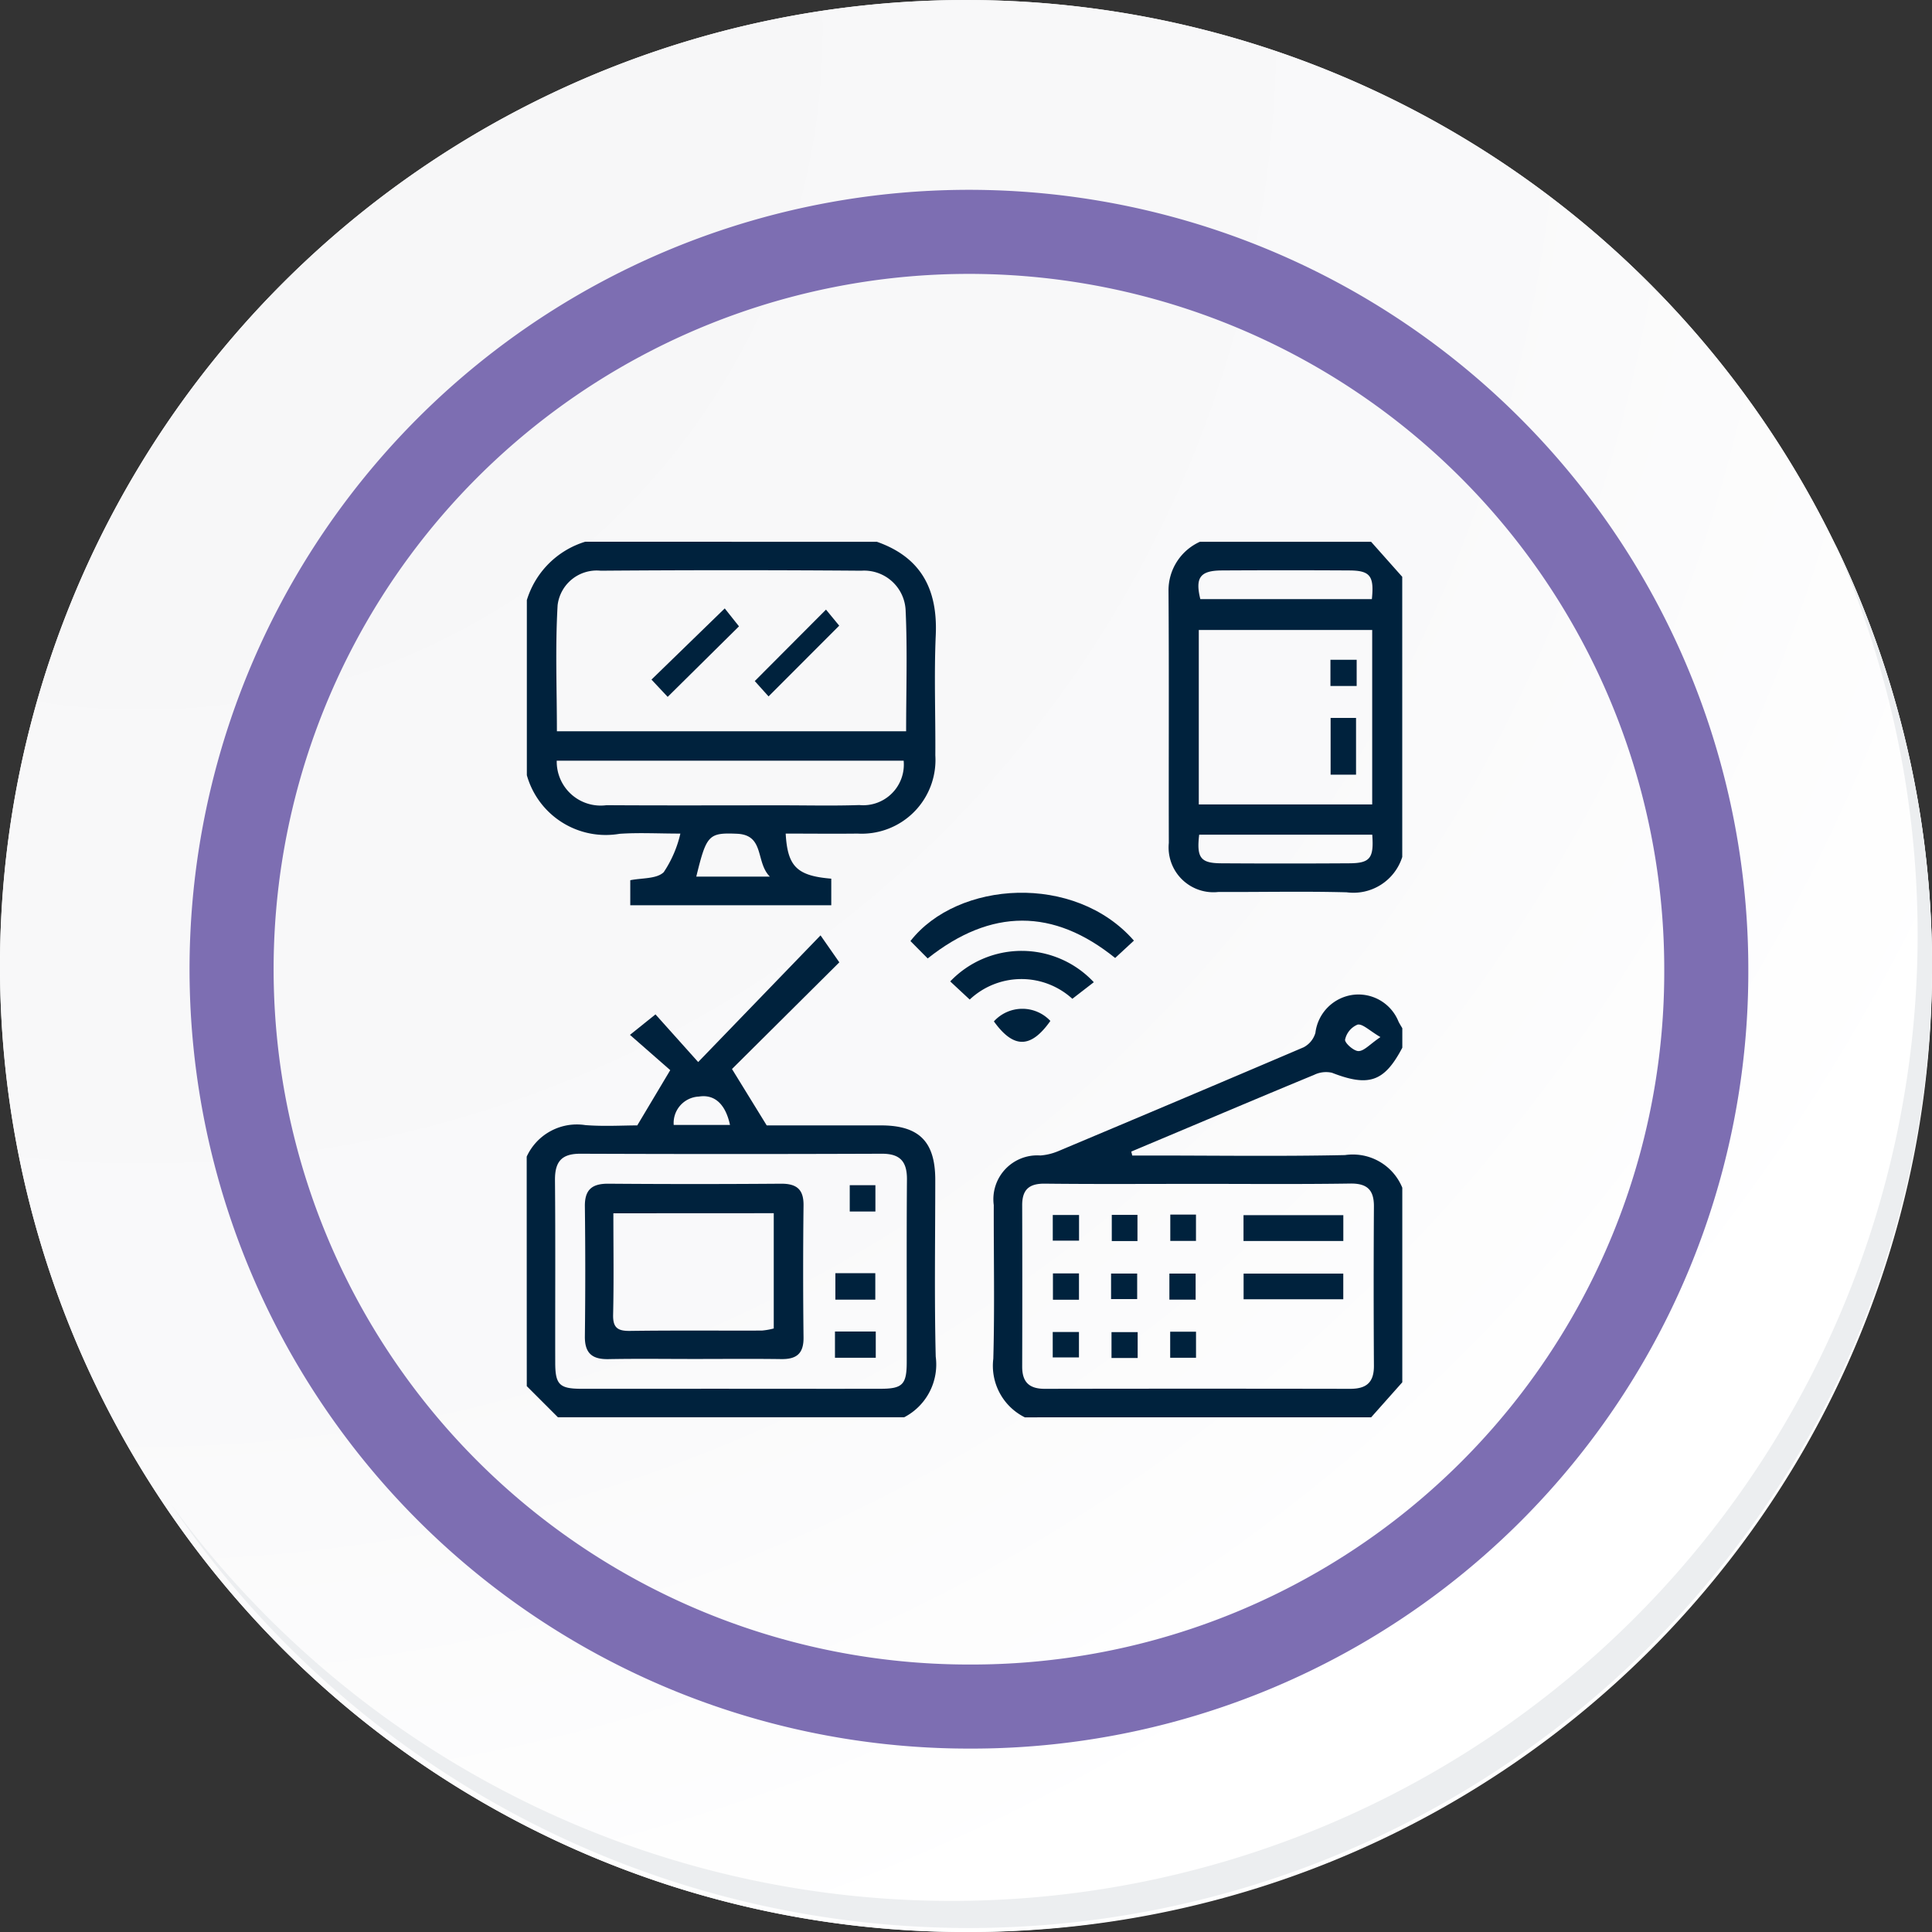 <svg xmlns="http://www.w3.org/2000/svg" xmlns:xlink="http://www.w3.org/1999/xlink" width="91.927" height="91.927" viewBox="0 0 91.927 91.927">
  <rect x="0" y="0" width="91.927" height="91.927" fill="#333333" stroke="none"/>
  <defs>
    <radialGradient id="radial-gradient" cx="0.076" cy="0.019" r="1.465" gradientTransform="translate(0.001)" gradientUnits="objectBoundingBox">
      <stop offset="0" stop-color="#f6f6f7"/>
      <stop offset="0.477" stop-color="#f9f9fa"/>
      <stop offset="0.715" stop-color="#fff"/>
    </radialGradient>
  </defs>
  <g id="Grupo_53050" data-name="Grupo 53050" transform="translate(-217 -997)">
    <g id="Grupo_18531" data-name="Grupo 18531" transform="translate(142 1024)">
      <g id="Grupo_18423" data-name="Grupo 18423" transform="translate(75 -27)">
        <g id="Grupo_18421" data-name="Grupo 18421">
          <g id="Grupo_18420" data-name="Grupo 18420">
            <g id="Grupo_18419" data-name="Grupo 18419">
              <path id="Trazado_40936" data-name="Trazado 40936" d="M286.55,2191.684a45.964,45.964,0,1,1-45.963-45.962A45.963,45.963,0,0,1,286.55,2191.684Z" transform="translate(-194.623 -2145.721)" fill="#fff"/>
            </g>
          </g>
        </g>
        <path id="Trazado_40937" data-name="Trazado 40937" d="M286.23,2191.334a45.963,45.963,0,1,0-45.963,45.965A45.782,45.782,0,0,0,286.23,2191.334Z" transform="translate(-194.303 -2145.372)" fill="url(#radial-gradient)"/>
        <path id="Trazado_40938" data-name="Trazado 40938" d="M272.56,2188.562a35.084,35.084,0,1,0-35.084,35.084A34.953,34.953,0,0,0,272.56,2188.562Z" transform="translate(-191.373 -2142.446)" fill="none" stroke="#7d6eb2" stroke-miterlimit="10" stroke-width="4"/>
        <g id="Grupo_18422" data-name="Grupo 18422" transform="translate(8.143 25.805)">
          <path id="Trazado_40939" data-name="Trazado 40939" d="M279.682,2164.488a45.969,45.969,0,0,1-79.137,45.773,45.823,45.823,0,0,0,79.137-45.773Z" transform="translate(-200.545 -2164.488)" fill="#eceef0"/>
        </g>
      </g>
    </g>
    <g id="Grupo_46652" data-name="Grupo 46652" transform="translate(2384.046 -583.07)">
      <path id="Trazado_96977" data-name="Trazado 96977" d="M-2125.321,1605.849c2.1.738,2.892,2.26,2.8,4.428-.085,1.908-.008,3.823-.021,5.735a3.508,3.508,0,0,1-3.7,3.721c-1.14.013-2.279,0-3.42,0,.088,1.564.531,2.01,2.169,2.145v1.264h-9.564v-1.19c.538-.112,1.256-.054,1.593-.384a5.52,5.52,0,0,0,.791-1.835c-1.052,0-1.974-.052-2.888.01a3.9,3.9,0,0,1-4.417-2.788v-8.332a4.183,4.183,0,0,1,2.778-2.777Zm1.39,9.016c0-1.976.062-3.854-.023-5.726a1.977,1.977,0,0,0-2.111-1.914q-6.2-.047-12.4,0a1.875,1.875,0,0,0-2.049,1.639c-.116,1.984-.034,3.978-.034,6Zm-16.625,1.4a2.092,2.092,0,0,0,2.37,2.117c2.776.018,5.552.006,8.327.006,1.234,0,2.468.03,3.7-.012a1.935,1.935,0,0,0,2.11-2.111Zm6.64,5.514h3.5c-.688-.687-.236-1.979-1.56-2.038C-2133.335,1619.682-2133.431,1619.8-2133.916,1621.78Z" transform="translate(0 0)" fill="#00223d"/>
      <path id="Trazado_96978" data-name="Trazado 96978" d="M-2020.6,1742.279a2.737,2.737,0,0,1-1.5-2.788c.068-2.435.015-4.873.022-7.31a2.088,2.088,0,0,1,2.218-2.362,2.7,2.7,0,0,0,.8-.186q5.869-2.463,11.724-4.961a1.127,1.127,0,0,0,.562-.688,2.076,2.076,0,0,1,1.815-1.812,2.056,2.056,0,0,1,2.141,1.281c.054.107.119.208.179.312v.926c-.855,1.628-1.594,1.875-3.349,1.192a1.285,1.285,0,0,0-.847.1c-2.3.949-4.593,1.922-6.887,2.887l-1.813.762.046.189h.875c3.083,0,6.166.045,9.247-.021a2.543,2.543,0,0,1,2.727,1.553v9.258l-1.481,1.666Zm8.263-11.109c-2.437,0-4.875.017-7.312-.01-.752-.009-1.079.288-1.077,1.028q.011,3.841,0,7.682c0,.742.343,1.053,1.075,1.052q7.266-.013,14.532,0c.77,0,1.134-.3,1.129-1.1q-.024-3.795,0-7.59c0-.784-.33-1.088-1.125-1.077C-2007.526,1731.191-2009.933,1731.17-2012.34,1731.17Zm8.658-6.984c-.535-.312-.845-.639-1.088-.594a1,1,0,0,0-.595.714c-.027.154.416.551.641.546C-2004.453,1724.847-2004.189,1724.531-2003.682,1724.187Z" transform="translate(-97.683 -94.77)" fill="#00223d"/>
      <path id="Trazado_96979" data-name="Trazado 96979" d="M-2141.985,1717.536a2.626,2.626,0,0,1,2.79-1.5c.886.07,1.782.014,2.471.014l1.569-2.629-1.917-1.679,1.215-.974,2.031,2.267,5.822-6.027.894,1.283-5.107,5.076,1.652,2.683c1.631,0,3.534,0,5.436,0,1.812,0,2.582.769,2.584,2.583,0,2.806-.047,5.614.022,8.419a2.829,2.829,0,0,1-1.5,2.885H-2140.5l-1.481-1.481Zm9.628,11.045c2.407,0,4.813.005,7.22,0,1.032,0,1.232-.207,1.234-1.255.006-2.9-.012-5.8.011-8.7.006-.857-.324-1.232-1.2-1.228q-7.174.027-14.348,0c-.878,0-1.2.37-1.2,1.231.026,2.9.006,5.8.012,8.7,0,1.052.2,1.25,1.234,1.253C-2137.047,1728.585-2134.7,1728.58-2132.357,1728.58Zm.045-12.552c-.212-.991-.732-1.469-1.478-1.351a1.258,1.258,0,0,0-1.2,1.351Z" transform="translate(0 -82.432)" fill="#00223d"/>
      <path id="Trazado_96980" data-name="Trazado 96980" d="M-1965.927,1620.846a2.437,2.437,0,0,1-2.647,1.681c-2.032-.054-4.066-.008-6.1-.016a2.132,2.132,0,0,1-2.36-2.331c-.011-4,.014-8.009-.015-12.013a2.536,2.536,0,0,1,1.493-2.318h8.147l1.481,1.666Zm-1.43-2.5v-8.3h-8.251v8.3Zm0,1.438h-8.232c-.129,1.1.063,1.357,1.047,1.363q3.042.019,6.085,0C-1967.457,1621.143-1967.271,1620.907-1967.355,1619.784Zm-.016-11.207c.115-1.1-.083-1.358-1.061-1.364q-3.041-.018-6.083,0c-1.03.006-1.269.341-1.018,1.364Z" transform="translate(-134.398 0)" fill="#00223d"/>
      <path id="Trazado_96986" data-name="Trazado 96986" d="M-2042.549,1699.164l-.82-.828c2.246-2.874,7.818-3.242,10.633-.02l-.893.826C-2036.564,1696.772-2039.528,1696.768-2042.549,1699.164Z" transform="translate(-80.357 -73.49)" fill="#00223d"/>
      <path id="Trazado_96987" data-name="Trazado 96987" d="M-2032.22,1713.285l-.927-.863a4.7,4.7,0,0,1,6.832.038l-1.021.789A3.594,3.594,0,0,0-2032.22,1713.285Z" transform="translate(-88.686 -85.655)" fill="#00223d"/>
      <path id="Trazado_96988" data-name="Trazado 96988" d="M-2021.924,1726.462a1.828,1.828,0,0,1,2.687-.022C-2020.167,1727.758-2020.988,1727.765-2021.924,1726.462Z" transform="translate(-97.831 -97.793)" fill="#00223d"/>
      <path id="Trazado_96999" data-name="Trazado 96999" d="M-2082.716,1627.427l-.656-.73,3.389-3.4.629.764Z" transform="translate(-47.761 -14.221)" fill="#00223d"/>
      <path id="Trazado_97000" data-name="Trazado 97000" d="M-2109.15,1627.184l-.771-.822,3.486-3.387.678.853Z" transform="translate(-26.127 -13.956)" fill="#00223d"/>
      <path id="Trazado_97001" data-name="Trazado 97001" d="M-1953.011,1793.913v1.221h-4.743v-1.221Z" transform="translate(-150.12 -153.243)" fill="#00223d"/>
      <path id="Trazado_97002" data-name="Trazado 97002" d="M-1953.029,1778.891v1.229h-4.749v-1.229Z" transform="translate(-150.1 -141.002)" fill="#00223d"/>
      <path id="Trazado_97003" data-name="Trazado 97003" d="M-2006.792,1780.068v-1.221h1.25v1.221Z" transform="translate(-110.162 -140.966)" fill="#00223d"/>
      <path id="Trazado_97004" data-name="Trazado 97004" d="M-1991.628,1778.8h1.222v1.246h-1.222Z" transform="translate(-122.518 -140.925)" fill="#00223d"/>
      <path id="Trazado_97005" data-name="Trazado 97005" d="M-1976.6,1778.748h1.222V1780h-1.222Z" transform="translate(-134.762 -140.886)" fill="#00223d"/>
      <path id="Trazado_97006" data-name="Trazado 97006" d="M-2005.5,1795.111h-1.239v-1.253h1.239Z" transform="translate(-110.207 -153.198)" fill="#00223d"/>
      <path id="Trazado_97007" data-name="Trazado 97007" d="M-1991.812,1795.1v-1.215h1.242v1.215Z" transform="translate(-122.368 -153.218)" fill="#00223d"/>
      <path id="Trazado_97008" data-name="Trazado 97008" d="M-1976.826,1795.139V1793.9h1.249v1.241Z" transform="translate(-134.579 -153.231)" fill="#00223d"/>
      <path id="Trazado_97009" data-name="Trazado 97009" d="M-2006.807,1810.129v-1.21h1.248v1.21Z" transform="translate(-110.149 -165.471)" fill="#00223d"/>
      <path id="Trazado_97010" data-name="Trazado 97010" d="M-1990.453,1808.948v1.231h-1.245v-1.231Z" transform="translate(-122.461 -165.494)" fill="#00223d"/>
      <path id="Trazado_97011" data-name="Trazado 97011" d="M-1976.622,1808.838h1.229v1.24h-1.229Z" transform="translate(-134.745 -165.404)" fill="#00223d"/>
      <path id="Trazado_97012" data-name="Trazado 97012" d="M-2121.845,1779.145c-1.355,0-2.71-.019-4.065.007-.77.015-1.132-.275-1.123-1.081q.037-3.094,0-6.189c-.01-.806.353-1.083,1.124-1.077q4.111.032,8.222,0c.733,0,1.067.27,1.058,1.033q-.036,3.141,0,6.282c.01.77-.335,1.041-1.061,1.03C-2119.074,1779.131-2120.46,1779.145-2121.845,1779.145Zm-3.832-6.932c0,1.686.025,3.254-.012,4.821-.015.623.214.783.8.775,2.093-.029,4.186-.009,6.279-.016a3.185,3.185,0,0,0,.564-.1v-5.484Z" transform="translate(-12.184 -134.413)" fill="#00223d"/>
      <path id="Trazado_97013" data-name="Trazado 97013" d="M-2062.659,1793.806h1.9v1.259h-1.9Z" transform="translate(-64.639 -153.156)" fill="#00223d"/>
      <path id="Trazado_97014" data-name="Trazado 97014" d="M-2062.763,1808.791h1.941v1.249h-1.941Z" transform="translate(-64.554 -165.366)" fill="#00223d"/>
      <path id="Trazado_97015" data-name="Trazado 97015" d="M-2057.746,1772.441h-1.221v-1.252h1.221Z" transform="translate(-67.647 -134.726)" fill="#00223d"/>
      <path id="Trazado_97016" data-name="Trazado 97016" d="M-1934.2,1653.806h-1.21v-2.7h1.21Z" transform="translate(-168.324 -36.876)" fill="#00223d"/>
      <path id="Trazado_97017" data-name="Trazado 97017" d="M-1934.192,1637.418h-1.248v-1.247h1.248Z" transform="translate(-168.302 -24.708)" fill="#00223d"/>
    </g>
  </g>
</svg>
